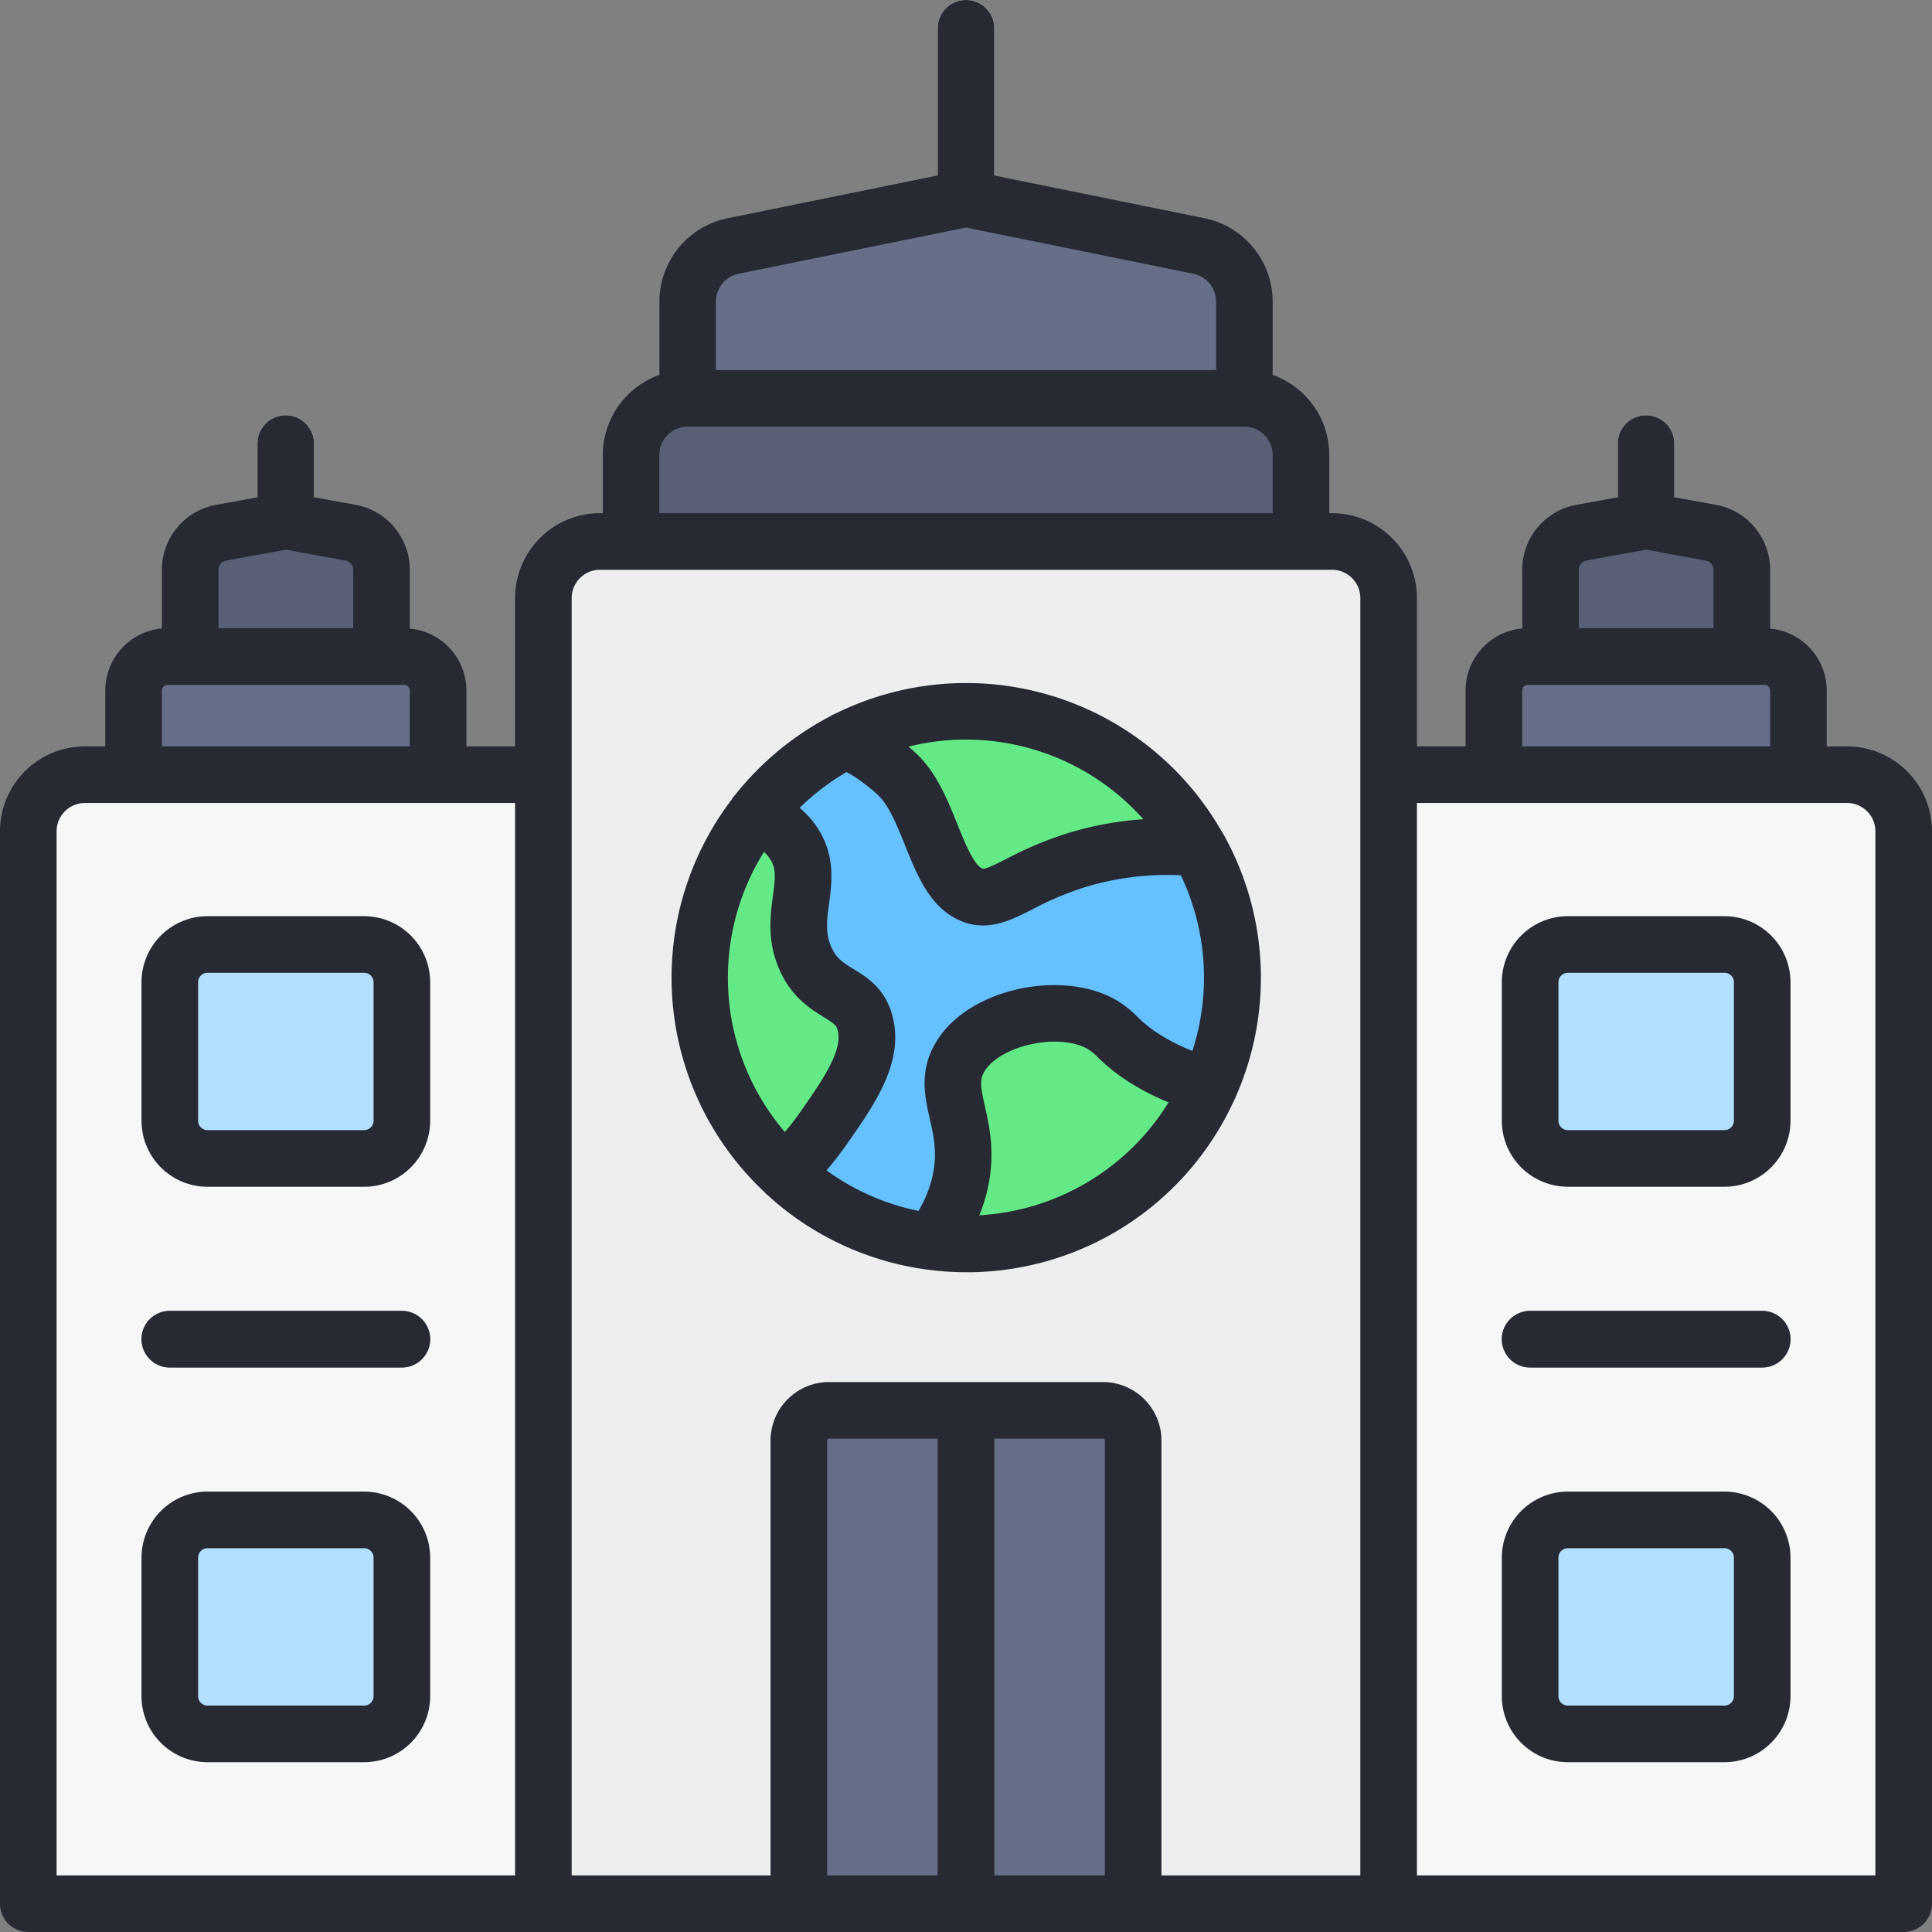 <svg xmlns="http://www.w3.org/2000/svg" data-name="Layer 1" viewBox="0 0 512 512"><rect x="0" y="0" width="512" height="512" fill="#808080" stroke="none"/><path fill="#eee" d="M436.25 145.31a7.5 7.5 0 0 1-7.5-7.5V117.56a7.5 7.5 0 1 1 15 0v20.25A7.5 7.5 0 0 1 436.25 145.31zM75.75 145.31a7.5 7.5 0 0 1-7.5-7.5V117.56a7.5 7.5 0 0 1 15 0v20.25A7.5 7.5 0 0 1 75.75 145.31zM256 60.14a7.5 7.5 0 0 1-7.5-7.5V7.5a7.5 7.5 0 0 1 15 0V52.64A7.5 7.5 0 0 1 256 60.14zM159 143.5H353a15 15 0 0 1 15 15v346a0 0 0 0 1 0 0H144a0 0 0 0 1 0 0v-346A15 15 0 0 1 159 143.5z"/><path fill="#595f74" d="M182.23,105.57H329.77a15,15,0,0,1,15,15V143.5a0,0,0,0,1,0,0H167.23a0,0,0,0,1,0,0V120.57A15,15,0,0,1,182.23,105.57Z"/><path fill="#676e87" d="M329.77,105.57H182.23V79.9a15,15,0,0,1,12-14.7L256,52.64,317.76,65.2a15,15,0,0,1,12,14.7Z"/><circle cx="256" cy="259.08" r="70.58" fill="#66c1ff"/><path fill="#63ea86" d="M256 188.5a70.3 70.3 0 0 0-31.89 7.6 49.2 49.2 0 0 1 6.21 3.28 54 54 0 0 1 7.61 6c8.83 8.5 10.05 27.5 19.37 31.68 6.73 3 12.07-4.2 28.06-9.11a83.58 83.58 0 0 1 32.3-3.18A70.52 70.52 0 0 0 256 188.5zM246.9 329.08a72 72 0 0 0 9.1.58 70.59 70.59 0 0 0 64.51-41.9 57.82 57.82 0 0 1-17.06-7.21c-7-4.4-7.6-7-11.83-9.28-11.29-6.14-31.95-1.47-37.63 9.67-4.88 9.59 4.47 17.59.07 34A40.13 40.13 0 0 1 246.9 329.08zM213.38 253.78c-5-11.57 3.24-20.67-3-30.25a20.61 20.61 0 0 0-10.17-7.69 70.57 70.57 0 0 0 7.9 95.09 87.07 87.07 0 0 0 10.21-12.08c6.64-9.5 13.07-18.68 11-27.35C227.19 262.26 217.94 264.35 213.38 253.78z"/><path fill="#676e87" d="M219.7,373.76H292.3a8,8,0,0,1,8,8V504.5a0,0,0,0,1,0,0H211.7a0,0,0,0,1,0,0V381.76A8,8,0,0,1,219.7,373.76Z"/><path fill="#f7f7f7" d="M368 205.3H489.5a15 15 0 0 1 15 15V504.5a0 0 0 0 1 0 0H368a0 0 0 0 1 0 0V205.3A0 0 0 0 1 368 205.3zM22.5 205.3H144a0 0 0 0 1 0 0V504.5a0 0 0 0 1 0 0H7.5a0 0 0 0 1 0 0V220.3A15 15 0 0 1 22.5 205.3z"/><path fill="#676e87" d="M476.6,205.3H395.9V183a9,9,0,0,1,9-9h62.7a9,9,0,0,1,9,9Z"/><path fill="#595f74" d="M461.6,174H410.9V151a10,10,0,0,1,8.21-9.84L436.25,138l17.14,3.13A10,10,0,0,1,461.6,151Z"/><path fill="#676e87" d="M116.1,205.3H35.4V183a9,9,0,0,1,9-9h62.7a9,9,0,0,1,9,9Z"/><path fill="#595f74" d="M101.1,174H50.4V151a10,10,0,0,1,8.21-9.84L75.75,138l17.14,3.13A10,10,0,0,1,101.1,151Z"/><rect width="61.5" height="56.7" x="405.5" y="250.3" fill="#b3e0ff" rx="10"/><rect width="61.5" height="56.7" x="405.5" y="402.8" fill="#b3e0ff" rx="10"/><rect width="61.5" height="56.7" x="45" y="250.3" fill="#b3e0ff" rx="10"/><rect width="61.5" height="56.7" x="45" y="402.8" fill="#b3e0ff" rx="10"/><rect width="15" height="130.74" x="248.5" y="373.76" fill="#595f74"/><path fill="#676e87" d="M106.5 362.4H45a7.5 7.5 0 0 1 0-15h61.5a7.5 7.5 0 0 1 0 15zM467 362.4H405.5a7.5 7.5 0 0 1 0-15H467a7.5 7.5 0 0 1 0 15z"/><path fill="#272a33" d="M45,362.4h61.5a7.5,7.5,0,0,0,0-15H45a7.5,7.5,0,0,0,0,15Zm10-47.89H96.5A17.52,17.52,0,0,0,114,297V260.3a17.52,17.52,0,0,0-17.5-17.5H55a17.52,17.52,0,0,0-17.5,17.5V297A17.52,17.52,0,0,0,55,314.51ZM52.5,260.3a2.5,2.5,0,0,1,2.5-2.5H96.5a2.5,2.5,0,0,1,2.5,2.5V297a2.51,2.51,0,0,1-2.5,2.5H55a2.51,2.51,0,0,1-2.5-2.5Zm271.35-39.79A78,78,0,0,0,221.43,189.1a7.71,7.71,0,0,0-1.43.73,78.64,78.64,0,0,0-25.11,20.74,6.91,6.91,0,0,0-1,1.34,77.88,77.88,0,0,0,8.59,103.9c.11.13.22.26.34.38a7.7,7.7,0,0,0,.75.66,77.87,77.87,0,0,0,42,19.59c.22,0,.44.06.66.08a77.84,77.84,0,0,0,80.85-45,7.19,7.19,0,0,0,.59-1.29,77.88,77.88,0,0,0-3.23-68.76A7.52,7.52,0,0,0,323.85,220.51ZM256,196a62.92,62.92,0,0,1,47,21.11,87.82,87.82,0,0,0-19.88,3.64,98.27,98.27,0,0,0-16.39,6.85c-2.67,1.35-5.71,2.89-6.4,2.58-2.3-1-4.71-7-6.64-11.82-2.54-6.29-5.4-13.41-10.6-18.42-.76-.73-1.54-1.43-2.31-2.08A62.88,62.88,0,0,1,256,196ZM208,300a62.91,62.91,0,0,1-5.54-74.23,9.46,9.46,0,0,1,1.62,1.88c1.64,2.52,1.4,5,.75,9.81-.7,5.27-1.58,11.83,1.64,19.31s8.36,10.63,11.78,12.74c3.06,1.9,3.45,2.28,3.79,3.73,1.27,5.41-4.4,13.51-9.88,21.34Q210.23,297.34,208,300Zm51.52,22.09a46.31,46.31,0,0,0,1.77-5.21c2.75-10.26,1-18-.27-23.66-1.11-4.91-1.4-6.81-.37-8.84,1.45-2.85,5.24-5.46,10.14-7,6.22-1.94,13.14-1.74,17.23.48a13.37,13.37,0,0,1,3,2.41,49.2,49.2,0,0,0,8.41,6.62,62.66,62.66,0,0,0,10.26,5.23A63.12,63.12,0,0,1,259.54,322.06ZM316,278.49a49.14,49.14,0,0,1-8.55-4.28,33.91,33.91,0,0,1-6.07-4.8,27.36,27.36,0,0,0-6.19-4.73c-7.64-4.15-18.69-4.78-28.84-1.63-8.94,2.77-15.7,7.92-19.05,14.49-3.59,7-2.16,13.37-.9,18.95,1.13,5,2.21,9.79.41,16.47a31.38,31.38,0,0,1-3.41,7.94,62.72,62.72,0,0,1-24.36-10.74q2.88-3.37,5.42-7c7.37-10.53,15-21.43,12.19-33.37-1.8-7.66-6.82-10.78-10.49-13-2.75-1.7-4.57-2.83-5.9-5.92-1.58-3.67-1.13-7.08-.55-11.39.76-5.65,1.7-12.69-3-20a24.74,24.74,0,0,0-4.79-5.39,63.5,63.5,0,0,1,12.42-9.48c.68.38,1.35.75,2,1.16a46,46,0,0,1,6.41,5c2.88,2.77,5,8.08,7.08,13.21,3.24,8.07,6.6,16.4,14.42,19.91a15.12,15.12,0,0,0,6.25,1.37c4.65,0,8.9-2.15,13.06-4.25a83.58,83.58,0,0,1,14-5.91,75.06,75.06,0,0,1,25.37-3.14A62.93,62.93,0,0,1,316,278.49ZM55,467H96.5A17.52,17.52,0,0,0,114,449.5V412.79a17.53,17.53,0,0,0-17.5-17.5H55a17.53,17.53,0,0,0-17.5,17.5V449.5A17.52,17.52,0,0,0,55,467Zm-2.5-54.21a2.51,2.51,0,0,1,2.5-2.5H96.5a2.51,2.51,0,0,1,2.5,2.5V449.5a2.5,2.5,0,0,1-2.5,2.5H55a2.5,2.5,0,0,1-2.5-2.5ZM457,242.8H415.5A17.52,17.52,0,0,0,398,260.3V297a17.52,17.52,0,0,0,17.5,17.5H457A17.52,17.52,0,0,0,474.5,297V260.3A17.52,17.52,0,0,0,457,242.8ZM459.5,297a2.51,2.51,0,0,1-2.5,2.5H415.5A2.51,2.51,0,0,1,413,297V260.3a2.5,2.5,0,0,1,2.5-2.5H457a2.5,2.5,0,0,1,2.5,2.5Zm30-99.21h-5.4V183a16.52,16.52,0,0,0-15-16.42V151a17.5,17.5,0,0,0-14.37-17.22l-11-2V117.56a7.5,7.5,0,1,0-15,0v14.23l-11,2A17.5,17.5,0,0,0,403.4,151v15.55a16.52,16.52,0,0,0-15,16.42V197.8H375.5V158.5A22.52,22.52,0,0,0,353,136h-.73V120.57a22.54,22.54,0,0,0-15-21.21V79.9a22.57,22.57,0,0,0-18-22.05L263.5,46.51V7.5a7.5,7.5,0,0,0-15,0v39L192.75,57.85a22.57,22.57,0,0,0-18,22.05V99.36a22.54,22.54,0,0,0-15,21.21V136H159a22.52,22.52,0,0,0-22.5,22.5v39.3H123.6V183a16.52,16.52,0,0,0-15-16.42V151a17.5,17.5,0,0,0-14.37-17.22l-11-2V117.56a7.5,7.5,0,0,0-15,0v14.23l-11,2A17.5,17.5,0,0,0,42.9,151v15.55A16.52,16.52,0,0,0,27.9,183V197.8H22.5A22.52,22.52,0,0,0,0,220.3V504.5A7.5,7.5,0,0,0,7.5,512h497a7.5,7.5,0,0,0,7.5-7.5V220.3A22.52,22.52,0,0,0,489.5,197.8ZM57.9,151A2.5,2.5,0,0,1,60,148.55l15.79-2.88,15.79,2.88A2.5,2.5,0,0,1,93.6,151v15.47H57.9Zm-15,32a1.5,1.5,0,0,1,1.5-1.5h62.7a1.5,1.5,0,0,1,1.5,1.5V197.8H42.9Zm93.6,314H15V220.3a7.51,7.51,0,0,1,7.5-7.5h114ZM189.73,79.9a7.52,7.52,0,0,1,6-7.35L256,60.3l60.27,12.25a7.52,7.52,0,0,1,6,7.35V98.07H189.73Zm-15,40.67a7.51,7.51,0,0,1,7.5-7.5H329.77a7.51,7.51,0,0,1,7.5,7.5V136H174.73ZM248.5,497H219.2V381.76a.5.5,0,0,1,.5-.5h28.8Zm44.3,0H263.5V381.26h28.8a.5.5,0,0,1,.5.5Zm67.7,0H307.8V381.76a15.52,15.52,0,0,0-15.5-15.5H219.7a15.52,15.52,0,0,0-15.5,15.5V497H151.5V158.5A7.5,7.5,0,0,1,159,151H353a7.5,7.5,0,0,1,7.5,7.5Zm57.9-346a2.5,2.5,0,0,1,2.06-2.46l15.79-2.88L452,148.55A2.5,2.5,0,0,1,454.1,151v15.47H418.4Zm-15,32a1.5,1.5,0,0,1,1.5-1.5h62.7a1.5,1.5,0,0,1,1.5,1.5V197.8H403.4ZM497,497H375.5V212.8h114a7.51,7.51,0,0,1,7.5,7.5ZM467,347.4H405.5a7.5,7.5,0,0,0,0,15H467a7.5,7.5,0,0,0,0-15Zm-10,47.89H415.5a17.53,17.53,0,0,0-17.5,17.5V449.5A17.52,17.52,0,0,0,415.5,467H457a17.52,17.52,0,0,0,17.5-17.5V412.79A17.53,17.53,0,0,0,457,395.29Zm2.5,54.21A2.5,2.5,0,0,1,457,452H415.5a2.5,2.5,0,0,1-2.5-2.5V412.79a2.51,2.51,0,0,1,2.5-2.5H457a2.51,2.51,0,0,1,2.5,2.5Z"/></svg>